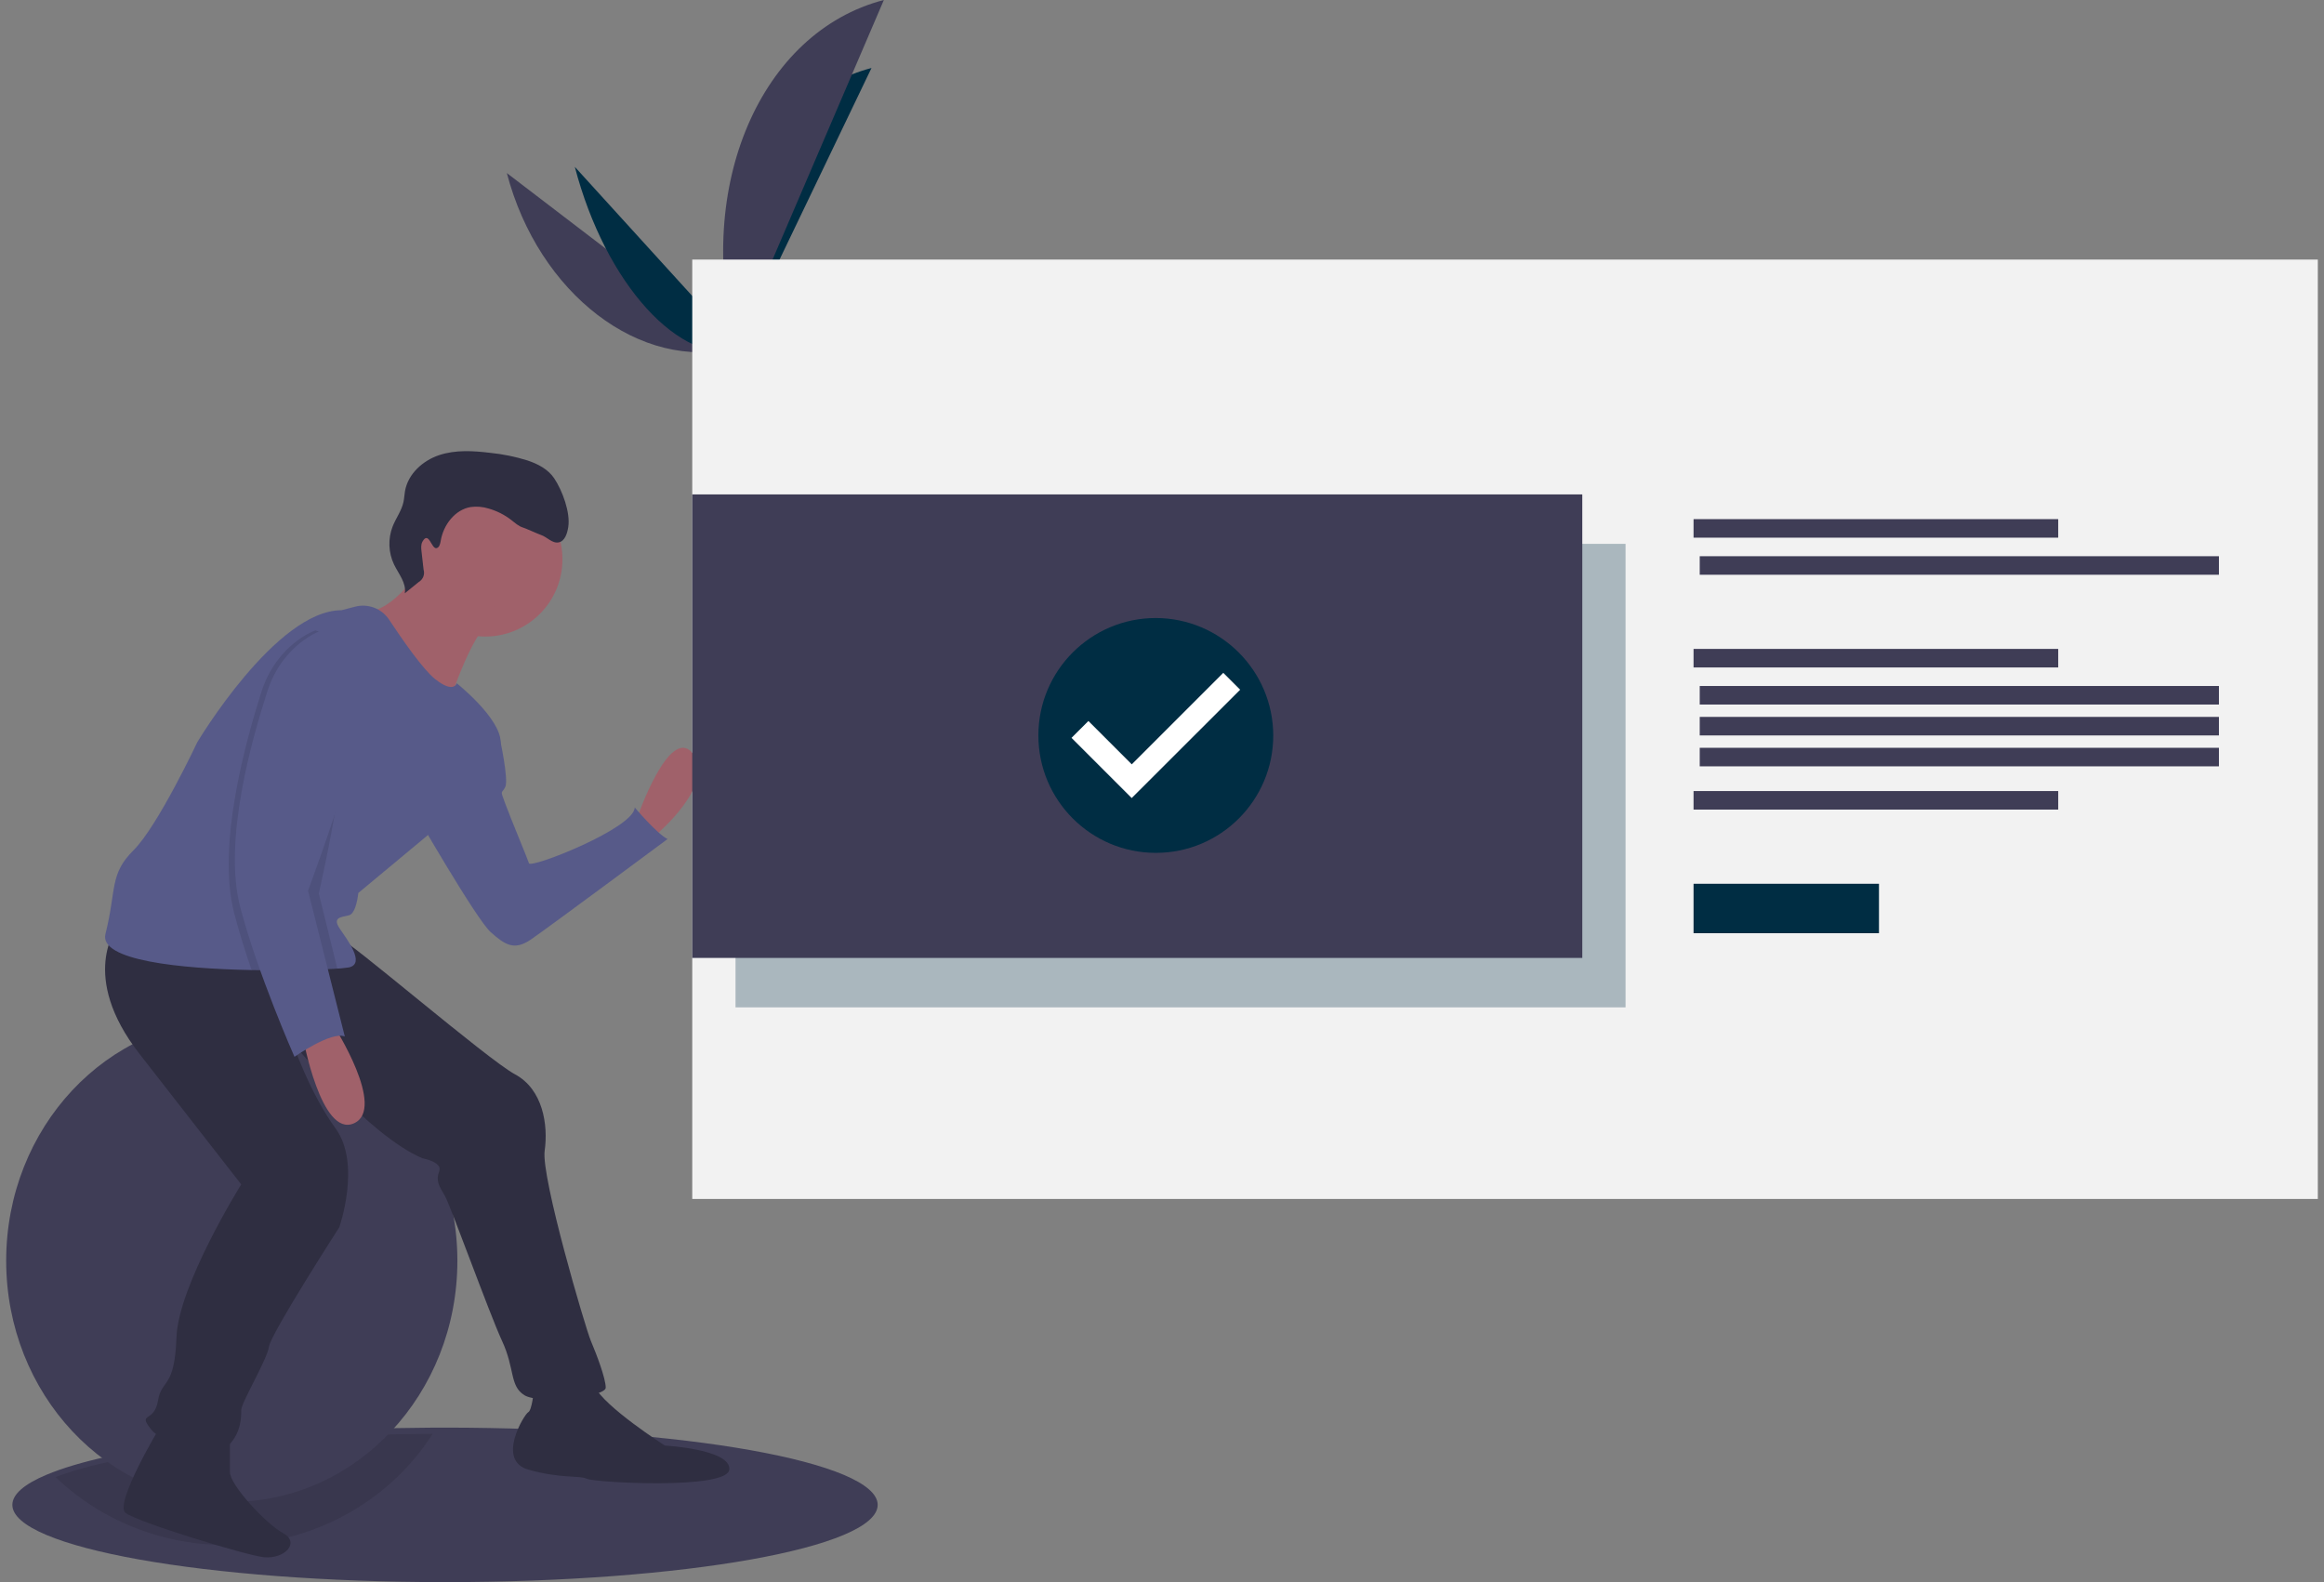 <?xml version="1.0" encoding="UTF-8"?>
<svg width="376px" height="256px" viewBox="0 0 376 256" version="1.1" xmlns="http://www.w3.org/2000/svg" xmlns:xlink="http://www.w3.org/1999/xlink">
    <rect x="0" y="0" width="376" height="256" fill="#808080" stroke="none"/>
    <title>A33149CD-3F11-459D-B0E5-60786B6FA151</title>
    <g id="Page-2" stroke="none" stroke-width="1" fill="none" fill-rule="evenodd">
        <g id="MY-USERS-(5)" transform="translate(-568, -230)" fill-rule="nonzero">
            <g id="Group-2" transform="translate(120, 204)">
                <g id="undraw_done_a34v" transform="translate(448.124, 26)">
                    <path d="M141.876,243.5 C141.876,250.402 110.536,256 71.876,256 C33.216,256 1.876,250.402 1.876,243.5 C1.876,241.774 3.832,240.132 7.371,238.639 C17.675,234.284 41.4,231.189 69.285,231.01 C70.146,231.003 71.009,231 71.876,231 C110.536,231 141.876,236.598 141.876,243.5 Z" id="Path" fill="#3F3D56"></path>
                    <path d="M69.876,232 C63.615,241.834 53.028,248.368 41.138,249.734 C29.248,251.101 17.362,247.15 8.876,239.011 C19.028,235.009 42.402,232.165 69.876,232 Z" id="Path" fill="#000000" opacity="0.1"></path>
                    <ellipse id="Oval" fill="#3F3D56" cx="37.376" cy="204" rx="36.5" ry="39"></ellipse>
                    <path d="M81.876,28 C87.006,47.571 103.555,60.22 118.876,56.282" id="Path" fill="#3F3D56"></path>
                    <path d="M119.282,56 C114.084,35.647 123.742,15.52 140.876,11" id="Path" fill="#002D43"></path>
                    <path d="M92.876,27 C97.842,45.97 109.918,59.246 119.876,56.683" id="Path" fill="#002D43"></path>
                    <path d="M118.868,56 C112.171,30.225 122.909,5.178 142.876,0" id="Path" fill="#3F3D56"></path>
                    <path d="M113.876,57.562 C113.876,57.562 117.835,56.48 118.815,55.39 C119.795,54.299 124.466,52.149 125.121,53.358 C125.776,54.568 132.891,58.281 128.395,59.406 C123.899,60.531 117.744,61.287 116.354,60.896 C114.964,60.504 113.876,57.562 113.876,57.562 Z" id="Path" fill="#A8A8A8"></path>
                    <path d="M128.353,58.63 C123.856,59.925 117.701,60.794 116.311,60.344 C115.252,60.001 114.369,57.956 114.008,57 C113.924,57.027 113.876,57.043 113.876,57.043 C113.876,57.043 114.964,60.429 116.354,60.88 C117.745,61.33 123.9,60.461 128.396,59.166 C129.694,58.792 130.023,58.17 129.821,57.44 C129.748,57.935 129.319,58.351 128.353,58.63 Z" id="Path" fill="#000000" opacity="0.2"></path>
                    <rect id="Rectangle" fill="#F2F2F2" x="111.876" y="42" width="263" height="152"></rect>
                    <rect id="Rectangle" fill="#002D43" opacity="0.3" x="118.876" y="88" width="144" height="75"></rect>
                    <rect id="Rectangle" fill="#3F3D56" x="273.876" y="84" width="59" height="3"></rect>
                    <rect id="Rectangle" fill="#3F3D56" x="274.876" y="90" width="84" height="3"></rect>
                    <rect id="Rectangle" fill="#3F3D56" x="273.876" y="105" width="59" height="3"></rect>
                    <rect id="Rectangle" fill="#3F3D56" x="273.876" y="128" width="59" height="3"></rect>
                    <rect id="Rectangle" fill="#3F3D56" x="274.876" y="111" width="84" height="3"></rect>
                    <rect id="Rectangle" fill="#3F3D56" x="274.876" y="116" width="84" height="3"></rect>
                    <rect id="Rectangle" fill="#3F3D56" x="274.876" y="121" width="84" height="3"></rect>
                    <rect id="Rectangle" fill="#002D43" x="273.876" y="143" width="30" height="8"></rect>
                    <path d="M102.876,132.571 C102.876,132.571 108.165,117.085 111.985,121.943 C115.805,126.802 106.108,135 106.108,135 L102.876,132.571 Z" id="Path" fill="#A0616A"></path>
                    <path d="M77.495,118 L80.689,119.209 C80.689,119.209 82.214,126.131 81.624,127.336 C81.034,128.541 80.739,127.637 81.624,130.046 C82.509,132.456 85.164,138.78 85.459,139.684 C85.754,140.587 102.567,133.962 102.567,130.649 C102.567,130.649 106.106,134.865 107.876,135.768 C107.876,135.768 88.408,150.224 85.754,152.031 C83.099,153.838 81.624,152.935 79.264,150.827 C76.905,148.718 66.876,131.251 66.876,131.251 L77.495,118 Z" id="Path" fill="#575A89"></path>
                    <path d="M86.258,224.921 C86.258,224.921 85.951,228.213 85.337,228.513 C84.723,228.812 80.12,236.294 85.337,237.791 C90.555,239.287 93.624,238.688 94.851,239.287 C96.079,239.886 117.563,241.083 117.869,237.791 C118.176,234.498 107.435,233.9 107.435,233.9 C107.435,233.9 97.614,227.615 96.079,224.323 C94.545,221.03 86.258,224.921 86.258,224.921 Z" id="Path" fill="#2F2E41"></path>
                    <path d="M25.704,231 C25.704,231 18.328,243.287 20.172,244.785 C22.016,246.283 39.975,251.744 42.608,251.977 C45.988,252.277 48.447,249.58 45.681,248.081 C42.915,246.583 37.075,240.29 37.075,238.192 L37.075,232.798 L25.704,231 Z" id="Path" fill="#2F2E41"></path>
                    <path d="M18.847,150 C18.847,150 12.561,157.846 22.44,170.521 L38.904,191.645 C38.904,191.645 28.726,207.941 28.427,216.391 C28.127,224.841 26.032,223.03 25.433,226.651 C24.834,230.273 22.14,228.462 24.236,231.178 C26.331,233.894 34.114,236.308 36.509,234.196 C38.904,232.083 38.904,229.367 38.904,228.16 C38.904,226.953 43.095,220.012 43.394,217.9 C43.693,215.787 54.769,198.586 54.769,198.586 C54.769,198.586 58.362,188.326 54.171,182.592 C49.98,176.858 47.21,168.726 47.21,168.726 C47.21,168.726 59.559,183.799 68.24,187.42 C68.24,187.42 71.533,188.024 70.934,189.533 C70.336,191.042 70.934,191.947 71.832,193.456 C72.73,194.965 79.017,212.468 81.112,216.994 C83.208,221.521 82.31,224.237 84.704,225.746 C87.099,227.255 97.876,226.048 97.876,224.539 C97.876,223.03 96.379,219.107 95.481,216.994 C94.583,214.882 87.399,190.438 87.997,186.213 C88.596,181.988 87.698,176.255 83.208,173.84 C78.717,171.426 55.967,151.811 54.769,151.811 C53.572,151.811 18.847,150 18.847,150 Z" id="Path" fill="#2F2E41"></path>
                    <circle id="Oval" fill="#A0616A" cx="78.376" cy="90.5" r="12.5"></circle>
                    <path d="M68.507,91 C68.507,91 64.569,98.053 59.722,98.973 C54.874,99.893 72.445,114 72.445,114 C72.445,114 76.687,100.507 80.322,99.893 C83.957,99.28 68.507,91 68.507,91 Z" id="Path" fill="#A0616A"></path>
                    <path d="M80.876,120.112 C80.876,124.026 69.058,135.163 69.058,135.163 L57.846,144.494 C57.846,144.494 57.543,147.805 56.331,148.106 C55.119,148.407 53.604,148.407 54.816,150.213 C56.028,152.02 59.058,155.933 56.331,156.535 C55.509,156.659 54.68,156.737 53.849,156.769 C53.122,156.812 52.268,156.851 51.307,156.887 C49.065,156.965 46.259,157.016 43.219,156.995 C42.356,156.992 41.477,156.982 40.583,156.965 C29.126,156.739 15.853,155.43 16.938,151.117 C18.756,143.892 17.544,141.484 21.484,137.571 C25.423,133.658 31.786,120.112 31.786,120.112 C31.786,120.112 44.513,98.741 55.119,98.741 L57.322,98.166 C59.421,97.616 61.639,98.463 62.828,100.267 C64.955,103.485 68.31,108.319 70.27,109.878 C73.3,112.286 73.773,110.558 73.773,110.558 C73.773,110.558 80.876,116.199 80.876,120.112 Z" id="Path" fill="#575A89"></path>
                    <path d="M53.892,166 C53.892,166 62.449,179.384 57.138,181.763 C51.827,184.143 48.876,167.785 48.876,167.785 L53.892,166 Z" id="Path" fill="#A0616A"></path>
                    <path d="M70.468,88.698 C70.944,88.636 71.094,88.019 71.174,87.533 C71.603,84.931 73.489,82.463 76.024,82.043 C76.993,81.911 77.978,81.992 78.914,82.283 C80.254,82.661 81.512,83.297 82.621,84.159 C83.207,84.614 83.77,85.142 84.474,85.355 C84.939,85.495 86.914,86.398 87.375,86.55 C88.39,86.886 89.229,87.977 90.274,87.761 C91.273,87.555 91.653,86.314 91.814,85.279 C92.18,82.921 90.867,79.403 89.561,77.428 C88.571,75.929 86.895,75.066 85.219,74.505 C83.255,73.892 81.238,73.48 79.196,73.275 C76.439,72.94 73.584,72.763 70.942,73.639 C68.3,74.515 65.894,76.657 65.401,79.466 C65.298,80.051 65.279,80.65 65.153,81.23 C64.846,82.645 63.935,83.835 63.404,85.178 C62.628,87.173 62.71,89.412 63.629,91.342 C64.365,92.863 65.645,94.325 65.369,96 L67.646,94.154 C68.324,93.758 68.641,92.929 68.406,92.164 L68.075,89.233 C68.014,88.696 67.961,88.117 68.223,87.648 C69.235,85.831 69.675,88.801 70.468,88.698 Z" id="Path" fill="#2F2E41"></path>
                    <path d="M48.712,144.951 L51.662,156.883 C48.687,156.987 44.749,157.042 40.577,156.962 C39.524,153.892 38.519,150.69 37.748,147.693 C34.929,136.727 39.628,119.972 42.134,112.052 C44.64,104.132 50.904,102 50.904,102 C50.904,102 54.037,102.914 58.109,105.655 C62.181,108.397 48.712,144.951 48.712,144.951 Z" id="Path" fill="#000000" opacity="0.1"></path>
                    <path d="M51.456,144.574 L54.463,156.771 C53.728,156.813 52.863,156.852 51.892,156.888 C49.624,156.965 46.786,157.016 43.712,156.995 C42.605,153.792 41.536,150.412 40.73,147.266 C37.971,136.499 42.568,120.049 45.02,112.272 C47.472,104.496 52.836,113.02 52.836,113.02 C52.836,113.02 50.69,107.936 54.675,110.627 C58.659,113.319 51.456,144.574 51.456,144.574 Z" id="Path" fill="#000000" opacity="0.1"></path>
                    <path d="M51.904,102 C51.904,102 45.64,104.091 43.134,111.857 C40.628,119.623 35.929,136.052 38.748,146.805 C41.568,157.558 47.519,171 47.519,171 C47.519,171 53.471,166.818 55.663,167.714 L49.712,144.117 C49.712,144.117 63.181,108.273 59.109,105.584 C55.037,102.896 51.904,102 51.904,102 Z" id="Path" fill="#575A89"></path>
                    <rect id="Rectangle" fill="#3F3D56" x="111.876" y="80" width="144" height="75"></rect>
                    <ellipse id="Oval" fill="#FFFFFF" cx="187.876" cy="118.5" rx="16" ry="16.5"></ellipse>
                    <path d="M186.876,100 C176.382,100 167.876,108.507 167.876,119 C167.876,129.493 176.382,138 186.876,138 C197.369,138 205.876,129.493 205.876,119 C205.845,108.519 197.357,100.031 186.876,100 Z M182.975,129.13 L173.238,119.393 L175.969,116.662 L182.985,123.677 L197.792,108.87 L200.523,111.601 L182.975,129.13 L182.975,129.13 Z" id="Shape" fill="#002D43"></path>
                </g>
            </g>
        </g>
    </g>
</svg>